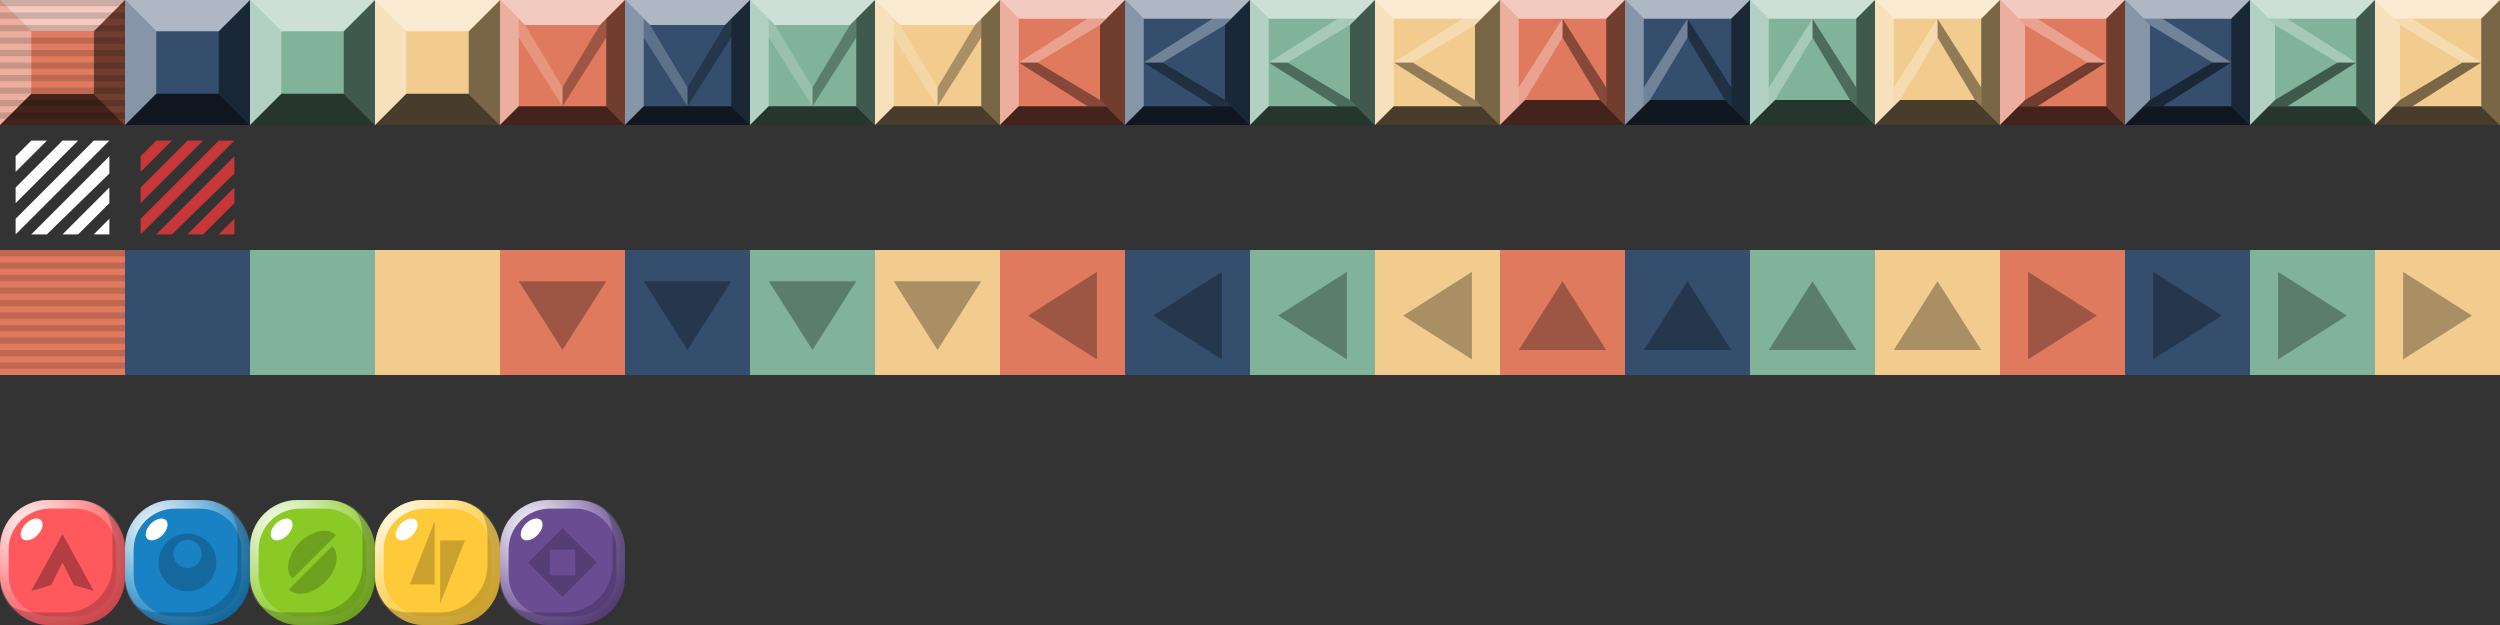 <?xml version="1.0" encoding="UTF-8" standalone="no"?>
<!-- Created with Inkscape (http://www.inkscape.org/) -->

<svg
   width="1058.333mm"
   height="264.583mm"
   viewBox="0 0 1058.333 264.583"
   version="1.1"
   id="svg1"
   inkscape:version="1.4.2 (ebf0e940d0, 2025-05-08)"
   sodipodi:docname="blocks.svg"
   inkscape:export-filename="../godot/assets/tiles/blocks.png"
   inkscape:export-xdpi="96"
   inkscape:export-ydpi="96"
   xmlns:inkscape="http://www.inkscape.org/namespaces/inkscape"
   xmlns:sodipodi="http://sodipodi.sourceforge.net/DTD/sodipodi-0.dtd"
   xmlns:xlink="http://www.w3.org/1999/xlink"
   xmlns="http://www.w3.org/2000/svg"
   xmlns:svg="http://www.w3.org/2000/svg">
  <rect x="0" y="0" width="1058.333" height="264.583" fill="#333333" stroke="none"/>
  <sodipodi:namedview
     id="namedview1"
     pagecolor="#505050"
     bordercolor="#eeeeee"
     borderopacity="1"
     inkscape:showpageshadow="0"
     inkscape:pageopacity="0"
     inkscape:pagecheckerboard="0"
     inkscape:deskcolor="#505050"
     inkscape:document-units="mm"
     showgrid="true"
     inkscape:zoom="0.16330012"
     inkscape:cx="624.61679"
     inkscape:cy="128.59758"
     inkscape:window-width="1862"
     inkscape:window-height="1011"
     inkscape:window-x="0"
     inkscape:window-y="0"
     inkscape:window-maximized="1"
     inkscape:current-layer="layer1">
    <inkscape:grid
       id="grid1"
       units="px"
       originx="0"
       originy="4.2864989e-07"
       spacingx="1.323"
       spacingy="1.323"
       empcolor="#0099e5"
       empopacity="0.302"
       color="#0099e5"
       opacity="0.149"
       empspacing="40"
       enabled="true"
       visible="true" />
  </sodipodi:namedview>
  <defs
     id="defs1">
    <linearGradient
       id="swatch168"
       inkscape:swatch="solid">
      <stop
         style="stop-color:#ffca3a;stop-opacity:1;"
         offset="0"
         id="stop168" />
    </linearGradient>
    <linearGradient
       id="swatch167"
       inkscape:swatch="solid">
      <stop
         style="stop-color:#8ac926;stop-opacity:1;"
         offset="0"
         id="stop167" />
    </linearGradient>
    <linearGradient
       id="swatch166"
       inkscape:swatch="solid">
      <stop
         style="stop-color:#1982c4;stop-opacity:1;"
         offset="0"
         id="stop166" />
    </linearGradient>
    <linearGradient
       id="linearGradient152"
       inkscape:collect="always">
      <stop
         style="stop-color:#ffffff;stop-opacity:1;"
         offset="0"
         id="stop152" />
      <stop
         style="stop-color:#ffffff;stop-opacity:0;"
         offset="1"
         id="stop153" />
    </linearGradient>
    <linearGradient
       id="swatch150"
       inkscape:swatch="solid"
       gradientTransform="matrix(-0.464,0,0,-0.464,198.471,349.663)">
      <stop
         style="stop-color:#ff595e;stop-opacity:1;"
         offset="0"
         id="stop150" />
    </linearGradient>
    <linearGradient
       id="swatch18"
       inkscape:swatch="solid"
       gradientTransform="scale(0.265)">
      <stop
         style="stop-color:#f2cc8f;stop-opacity:1;"
         offset="0"
         id="stop18" />
    </linearGradient>
    <linearGradient
       id="swatch17"
       inkscape:swatch="solid"
       gradientTransform="matrix(0.265,0,0,0.265,423.333,0)">
      <stop
         style="stop-color:#81b29a;stop-opacity:1;"
         offset="0"
         id="stop17" />
    </linearGradient>
    <linearGradient
       id="swatch16"
       inkscape:swatch="solid"
       gradientTransform="matrix(0.265,0,0,0.265,1270,0)">
      <stop
         style="stop-color:#354e6e;stop-opacity:1;"
         offset="0"
         id="stop16" />
    </linearGradient>
    <linearGradient
       id="swatch15"
       inkscape:swatch="solid"
       gradientTransform="matrix(0.07,0,0,0.07,3757.084,107.859)">
      <stop
         style="stop-color:#e07a5f;stop-opacity:1;"
         offset="0"
         id="stop15" />
    </linearGradient>
    <linearGradient
       inkscape:collect="always"
       xlink:href="#swatch16"
       id="linearGradient16"
       x1="52.917"
       y1="26.458"
       x2="105.833"
       y2="26.458"
       gradientUnits="userSpaceOnUse" />
    <linearGradient
       inkscape:collect="always"
       xlink:href="#swatch17"
       id="linearGradient17"
       x1="105.833"
       y1="26.458"
       x2="158.75"
       y2="26.458"
       gradientUnits="userSpaceOnUse" />
    <linearGradient
       inkscape:collect="always"
       xlink:href="#swatch18"
       id="linearGradient18"
       x1="158.75"
       y1="26.458"
       x2="211.667"
       y2="26.458"
       gradientUnits="userSpaceOnUse" />
    <linearGradient
       inkscape:collect="always"
       xlink:href="#swatch18"
       id="linearGradient26"
       gradientUnits="userSpaceOnUse"
       x1="158.75"
       y1="26.458"
       x2="211.667"
       y2="26.458"
       gradientTransform="translate(2.086792e-8,105.833)" />
    <linearGradient
       inkscape:collect="always"
       xlink:href="#swatch17"
       id="linearGradient27"
       gradientUnits="userSpaceOnUse"
       x1="105.833"
       y1="26.458"
       x2="158.75"
       y2="26.458"
       gradientTransform="translate(2.086792e-8,105.833)" />
    <linearGradient
       inkscape:collect="always"
       xlink:href="#swatch16"
       id="linearGradient28"
       gradientUnits="userSpaceOnUse"
       x1="52.917"
       y1="26.458"
       x2="105.833"
       y2="26.458"
       gradientTransform="translate(2.086792e-8,105.833)" />
    <linearGradient
       inkscape:collect="always"
       xlink:href="#swatch15"
       id="linearGradient29"
       gradientUnits="userSpaceOnUse"
       x1="0"
       y1="26.458"
       x2="52.917"
       y2="26.458"
       gradientTransform="translate(2.086792e-8,105.833)" />
    <radialGradient
       inkscape:collect="always"
       xlink:href="#linearGradient152"
       id="radialGradient153"
       cx="17.039"
       cy="217.375"
       fx="17.039"
       fy="217.375"
       r="26.458"
       gradientTransform="matrix(1.157,1.257,-1.052,0.969,223.824,-7.046)"
       gradientUnits="userSpaceOnUse" />
    <radialGradient
       inkscape:collect="always"
       xlink:href="#linearGradient152"
       id="radialGradient162"
       gradientUnits="userSpaceOnUse"
       gradientTransform="matrix(1.157,1.257,-1.052,0.969,276.741,-7.046)"
       cx="17.039"
       cy="217.375"
       fx="17.039"
       fy="217.375"
       r="26.458" />
    <radialGradient
       inkscape:collect="always"
       xlink:href="#linearGradient152"
       id="radialGradient164"
       gradientUnits="userSpaceOnUse"
       gradientTransform="matrix(1.157,1.257,-1.052,0.969,329.657,-7.046)"
       cx="17.039"
       cy="217.375"
       fx="17.039"
       fy="217.375"
       r="26.458" />
    <radialGradient
       inkscape:collect="always"
       xlink:href="#linearGradient152"
       id="radialGradient166"
       gradientUnits="userSpaceOnUse"
       gradientTransform="matrix(1.157,1.257,-1.052,0.969,382.574,-7.046)"
       cx="17.039"
       cy="217.375"
       fx="17.039"
       fy="217.375"
       r="26.458" />
    <linearGradient
       inkscape:collect="always"
       xlink:href="#swatch166"
       id="linearGradient166"
       x1="52.917"
       y1="238.125"
       x2="105.833"
       y2="238.125"
       gradientUnits="userSpaceOnUse" />
    <linearGradient
       inkscape:collect="always"
       xlink:href="#swatch167"
       id="linearGradient167"
       x1="105.833"
       y1="238.125"
       x2="158.75"
       y2="238.125"
       gradientUnits="userSpaceOnUse" />
    <linearGradient
       inkscape:collect="always"
       xlink:href="#swatch168"
       id="linearGradient168"
       x1="158.75"
       y1="238.125"
       x2="211.667"
       y2="238.125"
       gradientUnits="userSpaceOnUse" />
    <radialGradient
       inkscape:collect="always"
       xlink:href="#linearGradient152"
       id="radialGradient169"
       gradientUnits="userSpaceOnUse"
       gradientTransform="matrix(1.157,1.257,-1.052,0.969,435.491,-7.046)"
       cx="17.039"
       cy="217.375"
       fx="17.039"
       fy="217.375"
       r="26.458" />
  </defs>
  <g
     inkscape:label="Layer 1"
     inkscape:groupmode="layer"
     id="layer1">
    <rect
       style="opacity:1;fill:url(#swatch150);fill-opacity:1;stroke:none;stroke-width:1.587;stroke-linejoin:miter;stroke-dasharray:none"
       id="rect151"
       width="52.917"
       height="52.917"
       x="0"
       y="211.667"
       ry="20.253" />
    <rect
       style="fill:url(#linearGradient16);stroke:none;stroke-width:1"
       id="rect3"
       width="52.917"
       height="52.917"
       x="52.917"
       y="0" />
    <rect
       style="fill:url(#linearGradient17);stroke:none;stroke-width:1"
       id="rect6"
       width="52.917"
       height="52.917"
       x="105.833"
       y="0" />
    <rect
       style="fill:url(#linearGradient18);stroke:none;stroke-width:1"
       id="rect9"
       width="52.917"
       height="52.917"
       x="158.75"
       y="1.1074131e-07" />
    <path
       id="path18"
       style="fill:#ffffff;fill-opacity:1;stroke:none;stroke-width:1"
       d="M 13.229,59.531 6.615,66.146 V 72.76 L 19.844,59.531 Z m 13.229,0 L 6.615,79.375 v 6.615 L 33.073,59.531 Z m 13.229,0 -33.073,33.073 v 6.615 L 46.302,59.531 Z m 6.615,6.615 -33.073,33.073 h 6.615 L 46.302,73.456 Z m 0,13.229 -19.844,19.844 h 6.615 L 46.302,85.99 Z m 0,13.229 -6.615,6.615 h 6.615 z" />
    <path
       id="path23"
       style="fill:#c83737;fill-opacity:1;stroke:none;stroke-width:1"
       d="m 66.146,59.531 -6.615,6.615 V 72.76 L 72.76,59.531 Z m 13.229,0 L 59.531,79.375 v 6.615 L 85.99,59.531 Z m 13.229,0 -33.073,33.073 v 6.615 L 99.219,59.531 Z m 6.615,6.615 -33.073,33.073 h 6.615 L 99.219,73.456 Z m 0,13.229 -19.844,19.844 h 6.615 L 99.219,85.99 Z m 0,13.229 -6.615,6.615 h 6.615 z" />
    <rect
       style="fill:url(#linearGradient29);stroke:none;stroke-width:1"
       id="rect23"
       width="52.917"
       height="52.917"
       x="0"
       y="105.833" />
    <rect
       style="fill:url(#linearGradient28);stroke:none;stroke-width:1"
       id="rect24"
       width="52.917"
       height="52.917"
       x="52.917"
       y="105.833" />
    <rect
       style="fill:url(#linearGradient27);stroke:none;stroke-width:1"
       id="rect25"
       width="52.917"
       height="52.917"
       x="105.833"
       y="105.833" />
    <rect
       style="fill:url(#linearGradient26);stroke:none;stroke-width:1"
       id="rect26"
       width="52.917"
       height="52.917"
       x="158.75"
       y="105.833" />
    <g
       id="g7">
      <rect
         style="opacity:1;fill:url(#swatch15);fill-opacity:1;stroke:none;stroke-width:1"
         id="rect1"
         width="52.917"
         height="52.917"
         x="1.11262e-06"
         y="0" />
      <path
         style="opacity:0.7;fill:#000000;stroke:none;stroke-width:1"
         d="M 3.6666667e-7,52.917 13.229,39.688 h 26.458 l 13.229,13.229 z"
         id="path1"
         sodipodi:nodetypes="ccccc" />
      <path
         style="opacity:0.5;fill:#000000;fill-opacity:1;stroke:none;stroke-width:1"
         d="M 39.688,13.229 52.917,0 V 52.917 L 39.688,39.688 Z"
         id="path2"
         sodipodi:nodetypes="ccccc" />
      <path
         style="opacity:0.6;fill:#ffffff;fill-opacity:1;stroke:none;stroke-width:1"
         d="M 3.6666667e-7,-3.6666667e-8 13.229,13.229 H 39.688 L 52.917,-3.6666667e-8 Z"
         id="path3"
         sodipodi:nodetypes="ccccc" />
      <rect
         style="fill:url(#swatch15);fill-opacity:1;stroke-width:4.967;stroke-linejoin:bevel"
         id="rect2"
         width="26.458"
         height="26.458"
         x="13.229"
         y="13.229" />
      <path
         style="opacity:0.4;fill:#ffffff;fill-opacity:1;stroke-width:4.967;stroke-linejoin:bevel"
         d="M 3.6666667e-7,0 13.229,13.229 V 39.688 L 3.6666667e-7,52.917 Z"
         id="path13" />
    </g>
    <path
       style="opacity:0.7;fill:#000000;stroke:none;stroke-width:1"
       d="M 52.917,52.917 66.146,39.688 h 26.458 l 13.229,13.229 z"
       id="path17"
       sodipodi:nodetypes="ccccc" />
    <path
       style="opacity:0.5;fill:#000000;fill-opacity:1;stroke:none;stroke-width:1"
       d="M 92.604,13.229 105.833,0 V 52.917 L 92.604,39.688 Z"
       id="path19"
       sodipodi:nodetypes="ccccc" />
    <path
       style="opacity:0.6;fill:#ffffff;fill-opacity:1;stroke:none;stroke-width:1"
       d="M 52.917,0 66.146,13.229 H 92.604 L 105.833,0 Z"
       id="path20"
       sodipodi:nodetypes="ccccc" />
    <path
       style="opacity:0.4;fill:#ffffff;fill-opacity:1;stroke-width:4.967;stroke-linejoin:bevel"
       d="M 52.917,0 66.146,13.229 V 39.688 L 52.917,52.917 Z"
       id="path21" />
    <path
       style="opacity:0.7;fill:#000000;stroke:none;stroke-width:1"
       d="M 105.833,52.917 119.062,39.688 h 26.458 L 158.75,52.917 Z"
       id="path22"
       sodipodi:nodetypes="ccccc" />
    <path
       style="opacity:0.5;fill:#000000;fill-opacity:1;stroke:none;stroke-width:1"
       d="M 145.521,13.229 158.75,0 V 52.917 L 145.521,39.688 Z"
       id="path24"
       sodipodi:nodetypes="ccccc" />
    <path
       style="opacity:0.6;fill:#ffffff;fill-opacity:1;stroke:none;stroke-width:1"
       d="m 105.833,0 13.229,13.229 h 26.458 L 158.75,0 Z"
       id="path25"
       sodipodi:nodetypes="ccccc" />
    <path
       style="opacity:0.4;fill:#ffffff;fill-opacity:1;stroke-width:4.967;stroke-linejoin:bevel"
       d="M 105.833,0 119.062,13.229 V 39.688 L 105.833,52.917 Z"
       id="path26" />
    <path
       style="opacity:0.7;fill:#000000;stroke:none;stroke-width:1"
       d="m 158.75,52.917 13.229,-13.229 h 26.458 l 13.229,13.229 z"
       id="path27"
       sodipodi:nodetypes="ccccc" />
    <path
       style="opacity:0.5;fill:#000000;fill-opacity:1;stroke:none;stroke-width:1"
       d="M 198.438,13.229 211.667,9.3823242e-7 V 52.917 L 198.438,39.688 Z"
       id="path28"
       sodipodi:nodetypes="ccccc" />
    <path
       style="opacity:0.6;fill:#ffffff;fill-opacity:1;stroke:none;stroke-width:1"
       d="M 158.75,9.3823242e-7 171.979,13.229 H 198.438 L 211.667,9.3823242e-7 Z"
       id="path29"
       sodipodi:nodetypes="ccccc" />
    <path
       style="opacity:0.4;fill:#ffffff;fill-opacity:1;stroke-width:4.967;stroke-linejoin:bevel"
       d="M 158.75,9.3823242e-7 171.979,13.229 V 39.688 L 158.75,52.917 Z"
       id="path30" />
    <g
       id="g120"
       style="opacity:0.15;fill:#000000"
       transform="matrix(2,0,0,2,179.917,4.7464263e-5)">
      <path
         id="rect111"
         style="opacity:1;stroke-width:4.967;stroke-linejoin:bevel"
         d="m -89.958,23.812 h 26.458 v 1.323 h -26.458 z"
         sodipodi:nodetypes="ccccc" />
      <path
         id="rect112"
         style="opacity:1;stroke-width:4.967;stroke-linejoin:bevel"
         d="m -89.958,21.167 h 26.458 v 1.323 h -26.458 z"
         sodipodi:nodetypes="ccccc" />
      <path
         id="rect113"
         style="opacity:1;stroke-width:4.967;stroke-linejoin:bevel"
         d="m -89.958,18.521 h 26.458 v 1.323 h -26.458 z"
         sodipodi:nodetypes="ccccc" />
      <path
         id="rect114"
         style="opacity:1;stroke-width:4.967;stroke-linejoin:bevel"
         d="m -89.958,15.875 h 26.458 v 1.323 h -26.458 z"
         sodipodi:nodetypes="ccccc" />
      <path
         id="rect115"
         style="opacity:1;stroke-width:4.967;stroke-linejoin:bevel"
         d="m -89.958,13.229 h 26.458 v 1.323 h -26.458 z"
         sodipodi:nodetypes="ccccc" />
      <path
         id="rect116"
         style="opacity:1;stroke-width:4.967;stroke-linejoin:bevel"
         d="m -89.958,10.583 h 26.458 v 1.323 h -26.458 z"
         sodipodi:nodetypes="ccccc" />
      <path
         id="rect117"
         style="opacity:1;stroke-width:4.967;stroke-linejoin:bevel"
         d="m -89.958,7.937 h 26.458 v 1.323 h -26.458 z"
         sodipodi:nodetypes="ccccc" />
      <path
         id="rect118"
         style="opacity:1;stroke-width:4.967;stroke-linejoin:bevel"
         d="m -89.958,5.292 h 26.458 v 1.323 h -26.458 z"
         sodipodi:nodetypes="ccccc" />
      <path
         id="rect119"
         style="opacity:1;stroke-width:4.967;stroke-linejoin:bevel"
         d="m -89.958,2.646 h 26.458 v 1.323 h -26.458 z"
         sodipodi:nodetypes="ccccc" />
      <path
         id="rect120"
         style="opacity:1;stroke-width:4.967;stroke-linejoin:bevel"
         d="m -89.958,-2.3750465e-5 h 26.458 V 1.323 h -26.458 z"
         sodipodi:nodetypes="ccccc" />
    </g>
    <use
       x="0"
       y="0"
       xlink:href="#g120"
       id="use4"
       transform="translate(-1.3666666e-6,105.833)" />
    <rect
       style="fill:url(#swatch15);fill-opacity:1;stroke:none;stroke-width:1"
       id="rect7"
       width="52.917"
       height="52.917"
       x="211.667"
       y="0" />
    <path
       style="opacity:0.6;fill:#ffffff;fill-opacity:1;stroke:none;stroke-width:1"
       d="M 211.667,-3.6666667e-8 222.25,10.583 h 31.75 L 264.583,-3.6666667e-8 Z"
       id="path9"
       sodipodi:nodetypes="ccccc" />
    <path
       style="opacity:0.4;fill:#ffffff;fill-opacity:1;stroke-width:4.967;stroke-linejoin:bevel"
       d="m 211.667,0 7.937,7.938 V 44.979 l -7.937,7.937 z"
       id="path10"
       sodipodi:nodetypes="ccccc" />
    <path
       style="opacity:0.7;fill:#000000;stroke:none;stroke-width:1"
       d="m 211.667,52.917 7.937,-7.937 h 37.042 l 7.938,7.937 z"
       id="path7"
       sodipodi:nodetypes="ccccc" />
    <path
       style="opacity:0.5;fill:#000000;fill-opacity:1;stroke:none;stroke-width:1"
       d="M 256.646,7.938 264.583,0 v 52.917 l -7.938,-7.937 z"
       id="path8"
       sodipodi:nodetypes="ccccc" />
    <path
       style="opacity:0.3;fill:#000000;fill-opacity:1;stroke:none;stroke-width:1.587;stroke-linejoin:miter;stroke-dasharray:none"
       d="m 238.125,44.979 1e-5,-7.938 15.875,-26.458 2.646,-2.646 v 7.938 z"
       id="path12"
       sodipodi:nodetypes="cccccc" />
    <path
       style="opacity:0.2;fill:#ffffff;fill-opacity:1;stroke:none;stroke-width:1.587;stroke-linejoin:miter;stroke-dasharray:none"
       d="M 238.125,44.979 219.604,15.875 V 7.938 L 222.25,10.583 238.125,37.042 Z"
       id="path14"
       sodipodi:nodetypes="cccccc" />
    <rect
       style="fill:url(#swatch15);fill-opacity:1;stroke:none;stroke-width:1"
       id="rect15"
       width="52.917"
       height="52.917"
       x="211.667"
       y="105.833" />
    <path
       style="opacity:0.3;fill:#000000;fill-opacity:1;stroke:none;stroke-width:1.587;stroke-linejoin:miter;stroke-dasharray:none"
       d="m 219.604,119.063 18.521,29.104 18.521,-29.104 z"
       id="path35" />
    <rect
       style="fill:url(#swatch17);fill-opacity:1;stroke:none;stroke-width:1"
       id="rect43"
       width="52.917"
       height="52.917"
       x="317.5"
       y="-4.2864991e-07" />
    <path
       style="opacity:0.6;fill:#ffffff;fill-opacity:1;stroke:none;stroke-width:1"
       d="m 317.5,0 10.583,10.583 h 31.75 L 370.417,0 Z"
       id="path43"
       sodipodi:nodetypes="ccccc" />
    <path
       style="opacity:0.4;fill:#ffffff;fill-opacity:1;stroke-width:4.967;stroke-linejoin:bevel"
       d="m 317.5,0 7.937,7.938 v 37.042 l -7.937,7.937 z"
       id="path44"
       sodipodi:nodetypes="ccccc" />
    <path
       style="opacity:0.7;fill:#000000;stroke:none;stroke-width:1"
       d="m 317.5,52.917 7.937,-7.937 h 37.042 l 7.938,7.937 z"
       id="path45"
       sodipodi:nodetypes="ccccc" />
    <path
       style="opacity:0.5;fill:#000000;fill-opacity:1;stroke:none;stroke-width:1"
       d="M 362.479,7.938 370.417,0 v 52.917 l -7.938,-7.937 z"
       id="path46"
       sodipodi:nodetypes="ccccc" />
    <path
       style="opacity:0.3;fill:#000000;fill-opacity:1;stroke:none;stroke-width:1.587;stroke-linejoin:miter;stroke-dasharray:none"
       d="M 343.958,44.979 V 37.042 l 15.875,-26.458 2.646,-2.646 v 7.938 z"
       id="path47"
       sodipodi:nodetypes="cccccc" />
    <path
       style="opacity:0.2;fill:#ffffff;fill-opacity:1;stroke:none;stroke-width:1.587;stroke-linejoin:miter;stroke-dasharray:none"
       d="M 343.958,44.979 325.438,15.875 V 7.938 l 2.646,2.646 15.875,26.458 z"
       id="path48"
       sodipodi:nodetypes="cccccc" />
    <rect
       style="fill:url(#swatch17);fill-opacity:1;stroke:none;stroke-width:1"
       id="rect48"
       width="52.917"
       height="52.917"
       x="317.5"
       y="105.833" />
    <path
       style="opacity:0.3;fill:#000000;fill-opacity:1;stroke:none;stroke-width:1.587;stroke-linejoin:miter;stroke-dasharray:none"
       d="m 325.438,119.063 18.521,29.104 18.521,-29.104 z"
       id="path49" />
    <rect
       style="fill:url(#swatch16);fill-opacity:1;stroke:none;stroke-width:1"
       id="rect36"
       width="52.917"
       height="52.917"
       x="264.583"
       y="0" />
    <path
       style="opacity:0.6;fill:#ffffff;fill-opacity:1;stroke:none;stroke-width:1"
       d="M 264.583,-3.6666667e-8 275.167,10.583 h 31.75 L 317.5,-3.6666667e-8 Z"
       id="path36"
       sodipodi:nodetypes="ccccc" />
    <path
       style="opacity:0.4;fill:#ffffff;fill-opacity:1;stroke-width:4.967;stroke-linejoin:bevel"
       d="m 264.583,0 7.937,7.938 V 44.979 l -7.937,7.937 z"
       id="path37"
       sodipodi:nodetypes="ccccc" />
    <path
       style="opacity:0.7;fill:#000000;stroke:none;stroke-width:1"
       d="m 264.583,52.917 7.937,-7.937 h 37.042 l 7.938,7.937 z"
       id="path38"
       sodipodi:nodetypes="ccccc" />
    <path
       style="opacity:0.5;fill:#000000;fill-opacity:1;stroke:none;stroke-width:1"
       d="M 309.563,7.938 317.5,0 v 52.917 l -7.938,-7.937 z"
       id="path39"
       sodipodi:nodetypes="ccccc" />
    <path
       style="opacity:0.3;fill:#000000;fill-opacity:1;stroke:none;stroke-width:1.587;stroke-linejoin:miter;stroke-dasharray:none"
       d="m 291.042,44.979 10e-6,-7.938 15.875,-26.458 2.646,-2.646 v 7.938 z"
       id="path40"
       sodipodi:nodetypes="cccccc" />
    <path
       style="opacity:0.2;fill:#ffffff;fill-opacity:1;stroke:none;stroke-width:1.587;stroke-linejoin:miter;stroke-dasharray:none"
       d="M 291.042,44.979 272.521,15.875 V 7.938 l 2.646,2.646 15.875,26.458 z"
       id="path41"
       sodipodi:nodetypes="cccccc" />
    <rect
       style="fill:url(#swatch16);fill-opacity:1;stroke:none;stroke-width:1"
       id="rect41"
       width="52.917"
       height="52.917"
       x="264.583"
       y="105.833" />
    <path
       style="opacity:0.3;fill:#000000;fill-opacity:1;stroke:none;stroke-width:1.587;stroke-linejoin:miter;stroke-dasharray:none"
       d="m 272.521,119.063 18.521,29.104 18.521,-29.104 z"
       id="path42" />
    <rect
       style="fill:url(#swatch18);fill-opacity:1;stroke:none;stroke-width:1"
       id="rect49"
       width="52.917"
       height="52.917"
       x="370.417"
       y="0" />
    <path
       style="opacity:0.6;fill:#ffffff;fill-opacity:1;stroke:none;stroke-width:1"
       d="M 370.417,-3.6666667e-8 381,10.583 h 31.75 L 423.333,-3.6666667e-8 Z"
       id="path50"
       sodipodi:nodetypes="ccccc" />
    <path
       style="opacity:0.4;fill:#ffffff;fill-opacity:1;stroke-width:4.967;stroke-linejoin:bevel"
       d="m 370.417,0 7.937,7.938 V 44.979 l -7.937,7.937 z"
       id="path51"
       sodipodi:nodetypes="ccccc" />
    <path
       style="opacity:0.7;fill:#000000;stroke:none;stroke-width:1"
       d="m 370.417,52.917 7.937,-7.937 h 37.042 l 7.938,7.937 z"
       id="path52"
       sodipodi:nodetypes="ccccc" />
    <path
       style="opacity:0.5;fill:#000000;fill-opacity:1;stroke:none;stroke-width:1"
       d="M 415.396,7.938 423.333,0 v 52.917 l -7.938,-7.937 z"
       id="path53"
       sodipodi:nodetypes="ccccc" />
    <path
       style="opacity:0.3;fill:#000000;fill-opacity:1;stroke:none;stroke-width:1.587;stroke-linejoin:miter;stroke-dasharray:none"
       d="m 396.875,44.979 1e-5,-7.938 15.875,-26.458 2.646,-2.646 v 7.938 z"
       id="path54"
       sodipodi:nodetypes="cccccc" />
    <path
       style="opacity:0.2;fill:#ffffff;fill-opacity:1;stroke:none;stroke-width:1.587;stroke-linejoin:miter;stroke-dasharray:none"
       d="M 396.875,44.979 378.354,15.875 V 7.938 l 2.646,2.646 15.875,26.458 z"
       id="path55"
       sodipodi:nodetypes="cccccc" />
    <rect
       style="fill:url(#swatch18);fill-opacity:1;stroke:none;stroke-width:1"
       id="rect55"
       width="52.917"
       height="52.917"
       x="370.417"
       y="105.833" />
    <path
       style="opacity:0.3;fill:#000000;fill-opacity:1;stroke:none;stroke-width:1.587;stroke-linejoin:miter;stroke-dasharray:none"
       d="m 378.354,119.063 18.521,29.104 18.521,-29.104 z"
       id="path56" />
    <rect
       style="fill:url(#swatch15);fill-opacity:1;stroke:none;stroke-width:1"
       id="rect56"
       width="52.917"
       height="52.917"
       x="423.333"
       y="2.075348e-07" />
    <path
       style="opacity:0.6;fill:#ffffff;fill-opacity:1;stroke:none;stroke-width:1"
       d="m 423.333,0 7.938,7.938 h 37.042 L 476.25,0 Z"
       id="path57"
       sodipodi:nodetypes="ccccc" />
    <path
       style="opacity:0.4;fill:#ffffff;fill-opacity:1;stroke-width:4.967;stroke-linejoin:bevel"
       d="m 423.333,0 7.937,7.938 v 37.042 l -7.937,7.937 z"
       id="path58"
       sodipodi:nodetypes="ccccc" />
    <path
       style="opacity:0.7;fill:#000000;stroke:none;stroke-width:1"
       d="m 423.333,52.917 7.937,-7.937 h 37.042 l 7.938,7.937 z"
       id="path59"
       sodipodi:nodetypes="ccccc" />
    <path
       style="opacity:0.5;fill:#000000;fill-opacity:1;stroke:none;stroke-width:1"
       d="M 465.667,10.583 476.25,0 V 52.917 L 465.667,42.333 Z"
       id="path60"
       sodipodi:nodetypes="ccccc" />
    <path
       style="opacity:0.4;fill:#000000;fill-opacity:1;stroke:none;stroke-width:1.587;stroke-linejoin:miter;stroke-dasharray:none"
       d="m 431.271,26.458 7.938,10e-6 26.458,15.875 2.646,2.646 h -7.938 z"
       id="path61"
       sodipodi:nodetypes="cccccc" />
    <path
       style="opacity:0.3;fill:#ffffff;fill-opacity:1;stroke:none;stroke-width:1.587;stroke-linejoin:miter;stroke-dasharray:none"
       d="M 431.271,26.458 460.375,7.938 h 7.938 l -2.646,2.646 -26.458,15.875 z"
       id="path62"
       sodipodi:nodetypes="cccccc" />
    <rect
       style="fill:url(#swatch15);fill-opacity:1;stroke:none;stroke-width:1"
       id="rect62"
       width="52.917"
       height="52.917"
       x="423.333"
       y="105.833" />
    <path
       style="opacity:0.3;fill:#000000;fill-opacity:1;stroke:none;stroke-width:1.587;stroke-linejoin:miter;stroke-dasharray:none"
       d="m 464.344,115.094 -29.104,18.521 29.104,18.521 z"
       id="path63" />
    <rect
       style="fill:url(#swatch16);fill-opacity:1;stroke:none;stroke-width:1"
       id="rect63"
       width="52.917"
       height="52.917"
       x="476.25"
       y="2.8416139e-07" />
    <path
       style="opacity:0.6;fill:#ffffff;fill-opacity:1;stroke:none;stroke-width:1"
       d="m 476.25,-1e-7 7.938,7.938 h 37.042 L 529.167,-1e-7 Z"
       id="path64"
       sodipodi:nodetypes="ccccc" />
    <path
       style="opacity:0.4;fill:#ffffff;fill-opacity:1;stroke-width:4.967;stroke-linejoin:bevel"
       d="m 476.25,-1e-7 7.937,7.938 V 44.979 l -7.937,7.937 z"
       id="path65"
       sodipodi:nodetypes="ccccc" />
    <path
       style="opacity:0.7;fill:#000000;stroke:none;stroke-width:1"
       d="m 476.25,52.917 7.937,-7.937 h 37.042 l 7.938,7.937 z"
       id="path66"
       sodipodi:nodetypes="ccccc" />
    <path
       style="opacity:0.5;fill:#000000;fill-opacity:1;stroke:none;stroke-width:1"
       d="M 518.583,10.583 529.167,-1e-7 V 52.917 L 518.583,42.333 Z"
       id="path67"
       sodipodi:nodetypes="ccccc" />
    <path
       style="opacity:0.4;fill:#000000;fill-opacity:1;stroke:none;stroke-width:1.587;stroke-linejoin:miter;stroke-dasharray:none"
       d="m 484.187,26.458 7.938,10e-6 26.458,15.875 2.646,2.646 h -7.938 z"
       id="path68"
       sodipodi:nodetypes="cccccc" />
    <path
       style="opacity:0.3;fill:#ffffff;fill-opacity:1;stroke:none;stroke-width:1.587;stroke-linejoin:miter;stroke-dasharray:none"
       d="M 484.187,26.458 513.292,7.938 h 7.938 l -2.646,2.646 -26.458,15.875 z"
       id="path69"
       sodipodi:nodetypes="cccccc" />
    <rect
       style="fill:url(#swatch16);fill-opacity:1;stroke:none;stroke-width:1"
       id="rect69"
       width="52.917"
       height="52.917"
       x="476.25"
       y="105.833" />
    <path
       style="opacity:0.3;fill:#000000;fill-opacity:1;stroke:none;stroke-width:1.587;stroke-linejoin:miter;stroke-dasharray:none"
       d="m 517.26,115.094 -29.104,18.521 29.104,18.521 z"
       id="path70" />
    <rect
       style="fill:url(#swatch17);fill-opacity:1;stroke:none;stroke-width:1"
       id="rect70"
       width="52.917"
       height="52.917"
       x="529.167"
       y="6.2974243e-07" />
    <path
       style="opacity:0.6;fill:#ffffff;fill-opacity:1;stroke:none;stroke-width:1"
       d="M 529.167,2.8416139e-7 537.104,7.938 h 37.042 L 582.083,2.8416139e-7 Z"
       id="path71"
       sodipodi:nodetypes="ccccc" />
    <path
       style="opacity:0.4;fill:#ffffff;fill-opacity:1;stroke-width:4.967;stroke-linejoin:bevel"
       d="M 529.167,2.8416139e-7 537.104,7.938 V 44.979 l -7.937,7.937 z"
       id="path72"
       sodipodi:nodetypes="ccccc" />
    <path
       style="opacity:0.7;fill:#000000;stroke:none;stroke-width:1"
       d="m 529.167,52.917 7.937,-7.937 h 37.042 l 7.938,7.937 z"
       id="path73"
       sodipodi:nodetypes="ccccc" />
    <path
       style="opacity:0.5;fill:#000000;fill-opacity:1;stroke:none;stroke-width:1"
       d="M 571.5,10.583 582.083,2.8416139e-7 V 52.917 L 571.5,42.333 Z"
       id="path74"
       sodipodi:nodetypes="ccccc" />
    <path
       style="opacity:0.4;fill:#000000;fill-opacity:1;stroke:none;stroke-width:1.587;stroke-linejoin:miter;stroke-dasharray:none"
       d="m 537.104,26.458 7.938,10e-6 26.458,15.875 2.646,2.646 h -7.938 z"
       id="path75"
       sodipodi:nodetypes="cccccc" />
    <path
       style="opacity:0.3;fill:#ffffff;fill-opacity:1;stroke:none;stroke-width:1.587;stroke-linejoin:miter;stroke-dasharray:none"
       d="M 537.104,26.458 566.208,7.938 h 7.938 l -2.646,2.646 -26.458,15.875 z"
       id="path76"
       sodipodi:nodetypes="cccccc" />
    <rect
       style="fill:url(#swatch17);fill-opacity:1;stroke:none;stroke-width:1"
       id="rect76"
       width="52.917"
       height="52.917"
       x="529.167"
       y="105.833" />
    <path
       style="opacity:0.3;fill:#000000;fill-opacity:1;stroke:none;stroke-width:1.587;stroke-linejoin:miter;stroke-dasharray:none"
       d="m 570.177,115.094 -29.104,18.521 29.104,18.521 z"
       id="path77" />
    <rect
       style="fill:url(#swatch18);fill-opacity:1;stroke:none;stroke-width:1"
       id="rect77"
       width="52.917"
       height="52.917"
       x="582.083"
       y="2.8416139e-07" />
    <path
       style="opacity:0.6;fill:#ffffff;fill-opacity:1;stroke:none;stroke-width:1"
       d="M 582.083,-1.7723387e-7 590.021,7.937 h 37.042 L 635,-1.7723387e-7 Z"
       id="path78"
       sodipodi:nodetypes="ccccc" />
    <path
       style="opacity:0.4;fill:#ffffff;fill-opacity:1;stroke-width:4.967;stroke-linejoin:bevel"
       d="M 582.083,-1.7723387e-7 590.021,7.937 V 44.979 l -7.937,7.937 z"
       id="path79"
       sodipodi:nodetypes="ccccc" />
    <path
       style="opacity:0.7;fill:#000000;stroke:none;stroke-width:1"
       d="m 582.083,52.917 7.937,-7.937 h 37.042 l 7.938,7.937 z"
       id="path80"
       sodipodi:nodetypes="ccccc" />
    <path
       style="opacity:0.5;fill:#000000;fill-opacity:1;stroke:none;stroke-width:1"
       d="M 624.417,10.583 635,-1.7723387e-7 V 52.917 L 624.417,42.333 Z"
       id="path81"
       sodipodi:nodetypes="ccccc" />
    <path
       style="opacity:0.4;fill:#000000;fill-opacity:1;stroke:none;stroke-width:1.587;stroke-linejoin:miter;stroke-dasharray:none"
       d="m 590.021,26.458 7.938,10e-6 26.458,15.875 2.646,2.646 h -7.938 z"
       id="path82"
       sodipodi:nodetypes="cccccc" />
    <path
       style="opacity:0.3;fill:#ffffff;fill-opacity:1;stroke:none;stroke-width:1.587;stroke-linejoin:miter;stroke-dasharray:none"
       d="M 590.021,26.458 619.125,7.937 h 7.938 l -2.646,2.646 -26.458,15.875 z"
       id="path83"
       sodipodi:nodetypes="cccccc" />
    <rect
       style="fill:url(#swatch18);fill-opacity:1;stroke:none;stroke-width:1"
       id="rect83"
       width="52.917"
       height="52.917"
       x="582.083"
       y="105.833" />
    <path
       style="opacity:0.3;fill:#000000;fill-opacity:1;stroke:none;stroke-width:1.587;stroke-linejoin:miter;stroke-dasharray:none"
       d="m 623.094,115.094 -29.104,18.521 29.104,18.521 z"
       id="path84" />
    <rect
       style="fill:url(#swatch15);fill-opacity:1;stroke:none;stroke-width:1"
       id="rect84"
       width="52.917"
       height="52.917"
       x="635"
       y="-1.7723387e-07" />
    <path
       style="opacity:0.6;fill:#ffffff;fill-opacity:1;stroke:none;stroke-width:1"
       d="M 635,-1.3090819e-7 642.938,7.938 h 37.042 L 687.917,-1.3090819e-7 Z"
       id="path85"
       sodipodi:nodetypes="ccccc" />
    <path
       style="opacity:0.4;fill:#ffffff;fill-opacity:1;stroke-width:4.967;stroke-linejoin:bevel"
       d="M 635,-1.3090819e-7 642.938,7.938 V 44.979 l -7.937,7.937 z"
       id="path86"
       sodipodi:nodetypes="ccccc" />
    <path
       style="opacity:0.7;fill:#000000;stroke:none;stroke-width:1"
       d="m 635,52.917 10.583,-10.583 h 31.75 l 10.583,10.583 z"
       id="path87"
       sodipodi:nodetypes="ccccc" />
    <path
       style="opacity:0.5;fill:#000000;fill-opacity:1;stroke:none;stroke-width:1"
       d="M 679.979,7.938 687.917,-1.3090819e-7 V 52.917 l -7.938,-7.937 z"
       id="path88"
       sodipodi:nodetypes="ccccc" />
    <path
       style="opacity:0.4;fill:#000000;fill-opacity:1;stroke:none;stroke-width:1.587;stroke-linejoin:miter;stroke-dasharray:none"
       d="m 661.458,7.938 10e-6,7.938 15.875,26.458 2.646,2.646 v -7.938 z"
       id="path89"
       sodipodi:nodetypes="cccccc" />
    <path
       style="opacity:0.3;fill:#ffffff;fill-opacity:1;stroke:none;stroke-width:1.587;stroke-linejoin:miter;stroke-dasharray:none"
       d="M 661.458,7.938 642.938,37.042 v 7.938 l 2.646,-2.646 15.875,-26.458 z"
       id="path90"
       sodipodi:nodetypes="cccccc" />
    <rect
       style="fill:url(#swatch15);fill-opacity:1;stroke:none;stroke-width:1"
       id="rect90"
       width="52.917"
       height="52.917"
       x="635"
       y="105.833" />
    <path
       style="opacity:0.3;fill:#000000;fill-opacity:1;stroke:none;stroke-width:1.587;stroke-linejoin:miter;stroke-dasharray:none"
       d="m 642.938,148.167 18.521,-29.104 18.521,29.104 z"
       id="path91" />
    <rect
       style="fill:url(#swatch16);fill-opacity:1;stroke:none;stroke-width:1"
       id="rect91"
       width="52.917"
       height="52.917"
       x="687.917"
       y="-1.7723389e-07" />
    <path
       style="opacity:0.6;fill:#ffffff;fill-opacity:1;stroke:none;stroke-width:1"
       d="M 687.917,-1.3090819e-7 695.854,7.938 h 37.042 L 740.833,-1.3090819e-7 Z"
       id="path92"
       sodipodi:nodetypes="ccccc" />
    <path
       style="opacity:0.4;fill:#ffffff;fill-opacity:1;stroke-width:4.967;stroke-linejoin:bevel"
       d="M 687.917,-1.3090819e-7 695.854,7.938 V 44.979 l -7.937,7.937 z"
       id="path93"
       sodipodi:nodetypes="ccccc" />
    <path
       style="opacity:0.7;fill:#000000;stroke:none;stroke-width:1"
       d="m 687.917,52.917 10.583,-10.583 h 31.75 l 10.583,10.583 z"
       id="path94"
       sodipodi:nodetypes="ccccc" />
    <path
       style="opacity:0.5;fill:#000000;fill-opacity:1;stroke:none;stroke-width:1"
       d="M 732.896,7.938 740.833,-1.3090819e-7 V 52.917 l -7.938,-7.937 z"
       id="path95"
       sodipodi:nodetypes="ccccc" />
    <path
       style="opacity:0.4;fill:#000000;fill-opacity:1;stroke:none;stroke-width:1.587;stroke-linejoin:miter;stroke-dasharray:none"
       d="m 714.375,7.938 1e-5,7.938 15.875,26.458 2.646,2.646 v -7.938 z"
       id="path96"
       sodipodi:nodetypes="cccccc" />
    <path
       style="opacity:0.3;fill:#ffffff;fill-opacity:1;stroke:none;stroke-width:1.587;stroke-linejoin:miter;stroke-dasharray:none"
       d="M 714.375,7.938 695.854,37.042 v 7.938 l 2.646,-2.646 15.875,-26.458 z"
       id="path97"
       sodipodi:nodetypes="cccccc" />
    <rect
       style="fill:url(#swatch16);fill-opacity:1;stroke:none;stroke-width:1"
       id="rect97"
       width="52.917"
       height="52.917"
       x="687.917"
       y="105.833" />
    <path
       style="opacity:0.3;fill:#000000;fill-opacity:1;stroke:none;stroke-width:1.587;stroke-linejoin:miter;stroke-dasharray:none"
       d="m 695.854,148.167 18.521,-29.104 18.521,29.104 z"
       id="path98" />
    <rect
       style="fill:url(#swatch17);fill-opacity:1;stroke:none;stroke-width:1"
       id="rect98"
       width="52.917"
       height="52.917"
       x="740.833"
       y="-1.845581e-07" />
    <path
       style="opacity:0.6;fill:#ffffff;fill-opacity:1;stroke:none;stroke-width:1"
       d="m 740.833,-2e-7 7.937,7.938 h 37.042 L 793.75,-2e-7 Z"
       id="path99"
       sodipodi:nodetypes="ccccc" />
    <path
       style="opacity:0.4;fill:#ffffff;fill-opacity:1;stroke-width:4.967;stroke-linejoin:bevel"
       d="m 740.833,-2e-7 7.937,7.938 V 44.979 l -7.937,7.937 z"
       id="path100"
       sodipodi:nodetypes="ccccc" />
    <path
       style="opacity:0.7;fill:#000000;stroke:none;stroke-width:1"
       d="m 740.833,52.917 10.583,-10.583 h 31.75 l 10.583,10.583 z"
       id="path101"
       sodipodi:nodetypes="ccccc" />
    <path
       style="opacity:0.5;fill:#000000;fill-opacity:1;stroke:none;stroke-width:1"
       d="M 785.813,7.938 793.75,-2e-7 V 52.917 l -7.938,-7.937 z"
       id="path102"
       sodipodi:nodetypes="ccccc" />
    <path
       style="opacity:0.4;fill:#000000;fill-opacity:1;stroke:none;stroke-width:1.587;stroke-linejoin:miter;stroke-dasharray:none"
       d="m 767.292,7.938 10e-6,7.938 15.875,26.458 2.646,2.646 v -7.938 z"
       id="path103"
       sodipodi:nodetypes="cccccc" />
    <path
       style="opacity:0.3;fill:#ffffff;fill-opacity:1;stroke:none;stroke-width:1.587;stroke-linejoin:miter;stroke-dasharray:none"
       d="M 767.292,7.938 748.771,37.042 v 7.938 l 2.646,-2.646 15.875,-26.458 z"
       id="path104"
       sodipodi:nodetypes="cccccc" />
    <rect
       style="fill:url(#swatch17);fill-opacity:1;stroke:none;stroke-width:1"
       id="rect104"
       width="52.917"
       height="52.917"
       x="740.833"
       y="105.833" />
    <path
       style="opacity:0.3;fill:#000000;fill-opacity:1;stroke:none;stroke-width:1.587;stroke-linejoin:miter;stroke-dasharray:none"
       d="m 748.771,148.167 18.521,-29.104 18.521,29.104 z"
       id="path105" />
    <rect
       style="fill:url(#swatch18);fill-opacity:1;stroke:none;stroke-width:1"
       id="rect105"
       width="52.917"
       height="52.917"
       x="793.75"
       y="-1.845581e-07" />
    <path
       style="opacity:0.6;fill:#ffffff;fill-opacity:1;stroke:none;stroke-width:1"
       d="m 793.75,-2e-7 7.937,7.938 h 37.042 L 846.667,-2e-7 Z"
       id="path106"
       sodipodi:nodetypes="ccccc" />
    <path
       style="opacity:0.4;fill:#ffffff;fill-opacity:1;stroke-width:4.967;stroke-linejoin:bevel"
       d="m 793.75,-2e-7 7.937,7.938 V 44.979 l -7.937,7.937 z"
       id="path107"
       sodipodi:nodetypes="ccccc" />
    <path
       style="opacity:0.7;fill:#000000;stroke:none;stroke-width:1"
       d="m 793.75,52.917 10.583,-10.583 h 31.75 l 10.583,10.583 z"
       id="path108"
       sodipodi:nodetypes="ccccc" />
    <path
       style="opacity:0.5;fill:#000000;fill-opacity:1;stroke:none;stroke-width:1"
       d="M 838.729,7.938 846.667,-2e-7 V 52.917 l -7.938,-7.937 z"
       id="path109"
       sodipodi:nodetypes="ccccc" />
    <path
       style="opacity:0.4;fill:#000000;fill-opacity:1;stroke:none;stroke-width:1.587;stroke-linejoin:miter;stroke-dasharray:none"
       d="m 820.208,7.938 10e-6,7.938 15.875,26.458 2.646,2.646 v -7.938 z"
       id="path110"
       sodipodi:nodetypes="cccccc" />
    <path
       style="opacity:0.3;fill:#ffffff;fill-opacity:1;stroke:none;stroke-width:1.587;stroke-linejoin:miter;stroke-dasharray:none"
       d="M 820.208,7.938 801.688,37.042 v 7.938 l 2.646,-2.646 15.875,-26.458 z"
       id="path111"
       sodipodi:nodetypes="cccccc" />
    <rect
       style="fill:url(#swatch18);fill-opacity:1;stroke:none;stroke-width:1"
       id="rect121"
       width="52.917"
       height="52.917"
       x="793.75"
       y="105.833" />
    <path
       style="opacity:0.3;fill:#000000;fill-opacity:1;stroke:none;stroke-width:1.587;stroke-linejoin:miter;stroke-dasharray:none"
       d="m 801.688,148.167 18.521,-29.104 18.521,29.104 z"
       id="path121" />
    <rect
       style="fill:url(#swatch15);fill-opacity:1;stroke:none;stroke-width:1"
       id="rect122"
       width="52.917"
       height="52.917"
       x="846.667"
       y="-2.4632567e-07" />
    <path
       style="opacity:0.6;fill:#ffffff;fill-opacity:1;stroke:none;stroke-width:1"
       d="M 846.667,-1.845581e-7 854.604,7.938 h 37.042 L 899.583,-1.8455811e-7 Z"
       id="path122"
       sodipodi:nodetypes="ccccc" />
    <path
       style="opacity:0.4;fill:#ffffff;fill-opacity:1;stroke-width:4.967;stroke-linejoin:bevel"
       d="M 846.667,-1.845581e-7 857.25,10.583 v 31.75 l -10.583,10.583 z"
       id="path123"
       sodipodi:nodetypes="ccccc" />
    <path
       style="opacity:0.7;fill:#000000;stroke:none;stroke-width:1"
       d="m 846.667,52.917 7.937,-7.937 h 37.042 l 7.938,7.937 z"
       id="path124"
       sodipodi:nodetypes="ccccc" />
    <path
       style="opacity:0.5;fill:#000000;fill-opacity:1;stroke:none;stroke-width:1"
       d="M 891.646,7.938 899.583,-1.845581e-7 V 52.917 l -7.938,-7.937 z"
       id="path125"
       sodipodi:nodetypes="ccccc" />
    <path
       style="opacity:0.5;fill:#000000;fill-opacity:1;stroke:none;stroke-width:1.587;stroke-linejoin:miter;stroke-dasharray:none"
       d="m 891.646,26.458 -7.938,10e-6 -26.458,15.875 -2.646,2.646 h 7.938 z"
       id="path126"
       sodipodi:nodetypes="cccccc" />
    <path
       style="opacity:0.3;fill:#ffffff;fill-opacity:1;stroke:none;stroke-width:1.587;stroke-linejoin:miter;stroke-dasharray:none"
       d="M 891.646,26.458 862.542,7.938 h -7.938 l 2.646,2.646 26.458,15.875 z"
       id="path127"
       sodipodi:nodetypes="cccccc" />
    <rect
       style="fill:url(#swatch15);fill-opacity:1;stroke:none;stroke-width:1"
       id="rect127"
       width="52.917"
       height="52.917"
       x="846.667"
       y="105.833" />
    <path
       style="opacity:0.3;fill:#000000;fill-opacity:1;stroke:none;stroke-width:1.587;stroke-linejoin:miter;stroke-dasharray:none"
       d="m 858.573,115.094 29.104,18.521 -29.104,18.521 z"
       id="path128" />
    <rect
       style="fill:url(#swatch16);fill-opacity:1;stroke:none;stroke-width:1"
       id="rect128"
       width="52.917"
       height="52.917"
       x="899.583"
       y="-2.4632567e-07" />
    <path
       style="opacity:0.6;fill:#ffffff;fill-opacity:1;stroke:none;stroke-width:1"
       d="M 899.583,-1.845581e-7 907.521,7.938 h 37.042 L 952.5,-1.8455811e-7 Z"
       id="path129"
       sodipodi:nodetypes="ccccc" />
    <path
       style="opacity:0.4;fill:#ffffff;fill-opacity:1;stroke-width:4.967;stroke-linejoin:bevel"
       d="M 899.583,-1.845581e-7 910.167,10.583 v 31.75 l -10.583,10.583 z"
       id="path130"
       sodipodi:nodetypes="ccccc" />
    <path
       style="opacity:0.7;fill:#000000;stroke:none;stroke-width:1"
       d="m 899.583,52.917 7.937,-7.937 h 37.042 l 7.938,7.937 z"
       id="path131"
       sodipodi:nodetypes="ccccc" />
    <path
       style="opacity:0.5;fill:#000000;fill-opacity:1;stroke:none;stroke-width:1"
       d="M 944.563,7.938 952.5,-1.845581e-7 V 52.917 l -7.938,-7.937 z"
       id="path132"
       sodipodi:nodetypes="ccccc" />
    <path
       style="opacity:0.5;fill:#000000;fill-opacity:1;stroke:none;stroke-width:1.587;stroke-linejoin:miter;stroke-dasharray:none"
       d="m 944.563,26.458 -7.938,10e-6 -26.458,15.875 -2.646,2.646 h 7.938 z"
       id="path133"
       sodipodi:nodetypes="cccccc" />
    <path
       style="opacity:0.3;fill:#ffffff;fill-opacity:1;stroke:none;stroke-width:1.587;stroke-linejoin:miter;stroke-dasharray:none"
       d="M 944.563,26.458 915.458,7.938 h -7.938 l 2.646,2.646 26.458,15.875 z"
       id="path134"
       sodipodi:nodetypes="cccccc" />
    <rect
       style="fill:url(#swatch16);fill-opacity:1;stroke:none;stroke-width:1"
       id="rect134"
       width="52.917"
       height="52.917"
       x="899.583"
       y="105.833" />
    <path
       style="opacity:0.3;fill:#000000;fill-opacity:1;stroke:none;stroke-width:1.587;stroke-linejoin:miter;stroke-dasharray:none"
       d="m 911.49,115.094 29.104,18.521 -29.104,18.521 z"
       id="path135" />
    <rect
       style="fill:url(#swatch17);fill-opacity:1;stroke:none;stroke-width:1"
       id="rect135"
       width="52.917"
       height="52.917"
       x="952.5"
       y="-6.1767572e-08" />
    <path
       style="opacity:0.6;fill:#ffffff;fill-opacity:1;stroke:none;stroke-width:1"
       d="m 952.5,0 7.938,7.938 h 37.042 L 1005.417,0 Z"
       id="path136"
       sodipodi:nodetypes="ccccc" />
    <path
       style="opacity:0.4;fill:#ffffff;fill-opacity:1;stroke-width:4.967;stroke-linejoin:bevel"
       d="m 952.5,0 10.583,10.583 v 31.75 l -10.583,10.583 z"
       id="path137"
       sodipodi:nodetypes="ccccc" />
    <path
       style="opacity:0.7;fill:#000000;stroke:none;stroke-width:1"
       d="m 952.5,52.917 7.937,-7.937 h 37.042 l 7.938,7.937 z"
       id="path138"
       sodipodi:nodetypes="ccccc" />
    <path
       style="opacity:0.5;fill:#000000;fill-opacity:1;stroke:none;stroke-width:1"
       d="M 997.479,7.938 1005.417,0 v 52.917 l -7.938,-7.937 z"
       id="path139"
       sodipodi:nodetypes="ccccc" />
    <path
       style="opacity:0.5;fill:#000000;fill-opacity:1;stroke:none;stroke-width:1.587;stroke-linejoin:miter;stroke-dasharray:none"
       d="m 997.479,26.458 -7.938,10e-6 -26.458,15.875 -2.646,2.646 h 7.938 z"
       id="path140"
       sodipodi:nodetypes="cccccc" />
    <path
       style="opacity:0.3;fill:#ffffff;fill-opacity:1;stroke:none;stroke-width:1.587;stroke-linejoin:miter;stroke-dasharray:none"
       d="M 997.479,26.458 968.375,7.938 h -7.938 l 2.646,2.646 26.458,15.875 z"
       id="path141"
       sodipodi:nodetypes="cccccc" />
    <rect
       style="fill:url(#swatch17);fill-opacity:1;stroke:none;stroke-width:1"
       id="rect141"
       width="52.917"
       height="52.917"
       x="952.5"
       y="105.833" />
    <path
       style="opacity:0.3;fill:#000000;fill-opacity:1;stroke:none;stroke-width:1.587;stroke-linejoin:miter;stroke-dasharray:none"
       d="m 964.406,115.094 29.104,18.521 -29.104,18.521 z"
       id="path142" />
    <rect
       style="fill:url(#swatch18);fill-opacity:1;stroke:none;stroke-width:1"
       id="rect142"
       width="52.917"
       height="52.917"
       x="1005.417"
       y="-4.4408921e-16" />
    <path
       style="opacity:0.6;fill:#ffffff;fill-opacity:1;stroke:none;stroke-width:1"
       d="M 1005.417,2.3162841e-8 1013.354,7.938 h 37.042 L 1058.333,2.3162842e-8 Z"
       id="path143"
       sodipodi:nodetypes="ccccc" />
    <path
       style="opacity:0.4;fill:#ffffff;fill-opacity:1;stroke-width:4.967;stroke-linejoin:bevel"
       d="M 1005.417,2.3162841e-8 1016,10.583 v 31.75 l -10.583,10.583 z"
       id="path144"
       sodipodi:nodetypes="ccccc" />
    <path
       style="opacity:0.7;fill:#000000;stroke:none;stroke-width:1"
       d="m 1005.417,52.917 7.937,-7.937 h 37.042 l 7.938,7.937 z"
       id="path145"
       sodipodi:nodetypes="ccccc" />
    <path
       style="opacity:0.5;fill:#000000;fill-opacity:1;stroke:none;stroke-width:1"
       d="M 1050.396,7.938 1058.333,2.3162842e-8 V 52.917 l -7.938,-7.937 z"
       id="path146"
       sodipodi:nodetypes="ccccc" />
    <path
       style="opacity:0.5;fill:#000000;fill-opacity:1;stroke:none;stroke-width:1.587;stroke-linejoin:miter;stroke-dasharray:none"
       d="m 1050.396,26.458 -7.938,9e-6 -26.458,15.875 -2.646,2.646 h 7.938 z"
       id="path147"
       sodipodi:nodetypes="cccccc" />
    <path
       style="opacity:0.3;fill:#ffffff;fill-opacity:1;stroke:none;stroke-width:1.587;stroke-linejoin:miter;stroke-dasharray:none"
       d="M 1050.396,26.458 1021.292,7.938 h -7.938 L 1016,10.583 1042.458,26.458 Z"
       id="path148"
       sodipodi:nodetypes="cccccc" />
    <rect
       style="fill:url(#swatch18);fill-opacity:1;stroke:none;stroke-width:1"
       id="rect148"
       width="52.917"
       height="52.917"
       x="1005.417"
       y="105.833" />
    <path
       style="opacity:0.3;fill:#000000;fill-opacity:1;stroke:none;stroke-width:1.587;stroke-linejoin:miter;stroke-dasharray:none"
       d="m 1017.323,115.094 29.104,18.521 -29.104,18.521 z"
       id="path149" />
    <path
       d="M 20.253,211.667 C 9.033,211.667 1.6176758e-7,220.7 1.6176758e-7,231.92 v 12.411 C 1.6176758e-7,255.55 9.033,264.583 20.253,264.583 h 12.411 c 11.22,0 20.253,-9.033 20.253,-20.253 v -12.411 c 0,-11.22 -9.033,-20.253 -20.253,-20.253 z m 0.855,3.646 h 10.701 c 9.674,0 17.462,7.788 17.462,17.462 v 10.701 c 0,9.674 -7.788,17.462 -17.462,17.462 H 21.108 c -9.674,0 -17.462,-7.788 -17.462,-17.462 v -10.701 c 0,-9.674 7.788,-17.462 17.462,-17.462 z"
       style="opacity:1;fill:url(#radialGradient153);fill-opacity:1;stroke-width:1.587"
       id="path151" />
    <ellipse
       style="opacity:1;fill:#ffffff;fill-opacity:1;stroke:none;stroke-width:1.587;stroke-linejoin:miter;stroke-dasharray:none"
       id="path159"
       cx="-149.008"
       cy="167.946"
       rx="5.571"
       ry="3.443"
       transform="rotate(-45)" />
    <path
       d="m 44.105,215.186 c 2.222,3.251 3.52,7.189 3.52,11.442 v 12.411 c 0,11.22 -9.033,20.253 -20.253,20.253 H 14.961 c -4.252,0 -8.19,-1.298 -11.442,-3.52 3.641,5.328 9.766,8.811 16.733,8.811 h 12.411 c 11.22,0 20.253,-9.033 20.253,-20.253 v -12.411 c 0,-6.968 -3.484,-13.092 -8.811,-16.733 z"
       style="opacity:0.2;fill:#000000;stroke-width:1.587"
       id="path160" />
    <rect
       style="opacity:1;fill:url(#linearGradient166);stroke:none;stroke-width:1.587;stroke-linejoin:miter;stroke-dasharray:none"
       id="rect160"
       width="52.917"
       height="52.917"
       x="52.917"
       y="211.667"
       ry="20.253" />
    <path
       d="m 73.17,211.667 c -11.22,0 -20.253,9.033 -20.253,20.253 v 12.411 c 0,11.22 9.033,20.253 20.253,20.253 h 12.411 c 11.22,0 20.253,-9.033 20.253,-20.253 v -12.411 c 0,-11.22 -9.033,-20.253 -20.253,-20.253 z m 0.855,3.646 h 10.701 c 9.674,0 17.462,7.788 17.462,17.462 v 10.701 c 0,9.674 -7.788,17.462 -17.462,17.462 H 74.024 c -9.674,0 -17.462,-7.788 -17.462,-17.462 v -10.701 c 0,-9.674 7.788,-17.462 17.462,-17.462 z"
       style="opacity:1;fill:url(#radialGradient162);fill-opacity:1;stroke-width:1.587"
       id="path161" />
    <ellipse
       style="opacity:1;fill:#ffffff;fill-opacity:1;stroke:none;stroke-width:1.587;stroke-linejoin:miter;stroke-dasharray:none"
       id="ellipse161"
       cx="-111.591"
       cy="205.364"
       rx="5.571"
       ry="3.443"
       transform="rotate(-45)" />
    <path
       d="m 97.022,215.186 c 2.222,3.251 3.52,7.189 3.52,11.442 v 12.411 c 0,11.22 -9.033,20.253 -20.253,20.253 H 67.878 c -4.252,0 -8.19,-1.298 -11.442,-3.52 3.641,5.328 9.766,8.811 16.733,8.811 h 12.411 c 11.22,0 20.253,-9.033 20.253,-20.253 v -12.411 c 0,-6.968 -3.484,-13.092 -8.811,-16.733 z"
       style="opacity:0.2;fill:#000000;stroke-width:1.587"
       id="path162" />
    <rect
       style="opacity:1;fill:url(#linearGradient167);stroke:none;stroke-width:1.587;stroke-linejoin:miter;stroke-dasharray:none"
       id="rect162"
       width="52.917"
       height="52.917"
       x="105.833"
       y="211.667"
       ry="20.253" />
    <path
       d="m 126.086,211.667 c -11.22,0 -20.253,9.033 -20.253,20.253 v 12.411 c 0,11.22 9.033,20.253 20.253,20.253 H 138.497 c 11.22,0 20.253,-9.033 20.253,-20.253 v -12.411 c 0,-11.22 -9.033,-20.253 -20.253,-20.253 z m 0.855,3.646 h 10.701 c 9.674,0 17.462,7.788 17.462,17.462 v 10.701 c 0,9.674 -7.788,17.462 -17.462,17.462 h -10.701 c -9.674,0 -17.463,-7.788 -17.463,-17.462 v -10.701 c 0,-9.674 7.788,-17.462 17.463,-17.462 z"
       style="opacity:1;fill:url(#radialGradient164);fill-opacity:1;stroke-width:1.587"
       id="path163" />
    <ellipse
       style="opacity:1;fill:#ffffff;fill-opacity:1;stroke:none;stroke-width:1.587;stroke-linejoin:miter;stroke-dasharray:none"
       id="ellipse163"
       cx="-74.173"
       cy="242.782"
       rx="5.571"
       ry="3.443"
       transform="rotate(-45)" />
    <path
       d="m 149.939,215.186 c 2.222,3.251 3.52,7.189 3.52,11.442 v 12.411 c 0,11.22 -9.033,20.253 -20.253,20.253 h -12.411 c -4.252,0 -8.19,-1.298 -11.442,-3.52 3.641,5.328 9.766,8.811 16.733,8.811 H 138.497 c 11.22,0 20.253,-9.033 20.253,-20.253 v -12.411 c 0,-6.968 -3.484,-13.092 -8.811,-16.733 z"
       style="opacity:0.2;fill:#000000;stroke-width:1.587"
       id="path164" />
    <rect
       style="opacity:1;fill:url(#linearGradient168);stroke:none;stroke-width:1.587;stroke-linejoin:miter;stroke-dasharray:none"
       id="rect164"
       width="52.917"
       height="52.917"
       x="158.75"
       y="211.667"
       ry="20.253" />
    <path
       d="m 179.003,211.667 c -11.22,0 -20.253,9.033 -20.253,20.253 v 12.411 c 0,11.22 9.033,20.253 20.253,20.253 h 12.411 c 11.22,0 20.253,-9.033 20.253,-20.253 v -12.411 c 0,-11.22 -9.033,-20.253 -20.253,-20.253 z m 0.855,3.646 h 10.701 c 9.674,0 17.462,7.788 17.462,17.462 v 10.701 c 0,9.674 -7.788,17.462 -17.462,17.462 h -10.701 c -9.674,0 -17.463,-7.788 -17.463,-17.462 v -10.701 c 0,-9.674 7.788,-17.462 17.463,-17.462 z"
       style="opacity:1;fill:url(#radialGradient166);fill-opacity:1;stroke-width:1.587"
       id="path165" />
    <ellipse
       style="opacity:1;fill:#ffffff;fill-opacity:1;stroke:none;stroke-width:1.587;stroke-linejoin:miter;stroke-dasharray:none"
       id="ellipse165"
       cx="-36.755"
       cy="280.199"
       rx="5.571"
       ry="3.443"
       transform="rotate(-45)" />
    <path
       d="m 202.855,215.186 c 2.222,3.251 3.52,7.189 3.52,11.442 v 12.411 c 0,11.22 -9.033,20.253 -20.253,20.253 h -12.411 c -4.252,0 -8.19,-1.298 -11.442,-3.52 3.641,5.328 9.766,8.811 16.733,8.811 h 12.411 c 11.22,0 20.253,-9.033 20.253,-20.253 v -12.411 c 0,-6.968 -3.484,-13.092 -8.811,-16.733 z"
       style="opacity:0.2;fill:#000000;stroke-width:1.587"
       id="path166" />
    <rect
       style="opacity:1;fill:#6a4c93;fill-opacity:1;stroke:none;stroke-width:1.587;stroke-linejoin:miter;stroke-dasharray:none"
       id="rect168"
       width="52.917"
       height="52.917"
       x="211.667"
       y="211.667"
       ry="20.253" />
    <path
       d="m 231.92,211.667 c -11.22,0 -20.253,9.033 -20.253,20.253 v 12.411 c 0,11.22 9.033,20.253 20.253,20.253 h 12.411 c 11.22,0 20.253,-9.033 20.253,-20.253 v -12.411 c 0,-11.22 -9.033,-20.253 -20.253,-20.253 z m 0.855,3.646 h 10.701 c 9.674,0 17.462,7.788 17.462,17.462 v 10.701 c 0,9.674 -7.788,17.462 -17.462,17.462 h -10.701 c -9.674,0 -17.463,-7.788 -17.463,-17.462 v -10.701 c 0,-9.674 7.788,-17.462 17.463,-17.462 z"
       style="opacity:1;fill:url(#radialGradient169);fill-opacity:1;stroke-width:1.587"
       id="path168" />
    <ellipse
       style="opacity:1;fill:#ffffff;fill-opacity:1;stroke:none;stroke-width:1.587;stroke-linejoin:miter;stroke-dasharray:none"
       id="ellipse168"
       cx="0.663"
       cy="317.617"
       rx="5.571"
       ry="3.443"
       transform="rotate(-45)" />
    <path
       d="m 255.772,215.186 c 2.222,3.251 3.52,7.189 3.52,11.442 v 12.411 c 0,11.22 -9.033,20.253 -20.253,20.253 h -12.411 c -4.252,0 -8.19,-1.298 -11.442,-3.52 3.641,5.328 9.766,8.811 16.733,8.811 h 12.411 c 11.22,0 20.253,-9.033 20.253,-20.253 v -12.411 c 0,-6.968 -3.484,-13.092 -8.811,-16.733 z"
       style="opacity:0.2;fill:#000000;stroke-width:1.587"
       id="path169" />
    <path
       style="opacity:0.3;fill:#000000;fill-opacity:1;stroke:none;stroke-width:1.587;stroke-linejoin:miter;stroke-dasharray:none"
       d="m -50.271,252.677 -9.26,-11.906 21.167,-19.844 -2.646,6.615 3.969,18.521 -9.26,5.292 2.646,-6.615 -2.646,-5.292 1.323,-5.292 -6.615,9.26 z"
       id="path170"
       sodipodi:nodetypes="ccccccccccc" />
    <path
       id="path172"
       style="opacity:0.3;fill:#000000;fill-opacity:1;stroke:none;stroke-width:1.443;stroke-linejoin:miter;stroke-dasharray:none"
       d="m 26.458,226.099 -13.229,24.053 8.419,-2.405 4.811,-9.621 4.811,9.621 8.419,2.405 z"
       sodipodi:nodetypes="ccccccc" />
    <path
       d="M 79.375,225.901 A 12.223,12.223 0 0 0 67.151,238.125 12.223,12.223 0 0 0 79.375,250.349 12.223,12.223 0 0 0 91.599,238.125 12.223,12.223 0 0 0 79.375,225.901 Z m 0,2.646 a 5.953,5.953 0 0 1 5.953,5.953 5.953,5.953 0 0 1 -5.953,5.953 5.953,5.953 0 0 1 -5.953,-5.953 5.953,5.953 0 0 1 5.953,-5.953 z"
       style="opacity:0.2;stroke-width:1.587"
       id="path177" />
    <path
       d="m 238.125,223.604 -14.52,14.52 14.52,14.521 14.521,-14.521 z m -5.4,9.12 h 10.8 v 10.8 h -10.8 z"
       style="opacity:0.2;stroke-width:1.296"
       id="path178" />
    <g
       id="g181"
       transform="matrix(0.818,0,0,0.818,22.709,45.028)">
      <path
         d="m 144.198,227.542 -22.451,22.451 a 10.583,15.875 45 0 0 18.709,-3.742 10.583,15.875 45 0 0 3.742,-18.709 z"
         style="opacity:0.2;stroke-width:1.587"
         id="path180" />
      <path
         d="m 146.069,221.929 -22.451,22.451 a 10.583,15.875 45 0 1 3.742,-18.709 10.583,15.875 45 0 1 18.709,-3.742 z"
         style="opacity:0.2;stroke-width:1.587"
         id="path181" />
    </g>
    <g
       id="g183"
       transform="matrix(-0.879,0,0,-0.879,345.646,442.741)">
      <path
         style="opacity:0.2;fill:#000000;fill-opacity:1;stroke:none;stroke-width:1.587;stroke-linejoin:miter;stroke-dasharray:none"
         d="m 183.885,222.25 v 30.427 l 11.906,-30.427 z"
         id="path182"
         sodipodi:nodetypes="cccc" />
      <path
         style="opacity:0.2;fill:#000000;fill-opacity:1;stroke:none;stroke-width:1.587;stroke-linejoin:miter;stroke-dasharray:none"
         d="M 181.24,243.417 V 212.99 l -11.906,30.427 z"
         id="path183"
         sodipodi:nodetypes="cccc" />
    </g>
  </g>
</svg>
